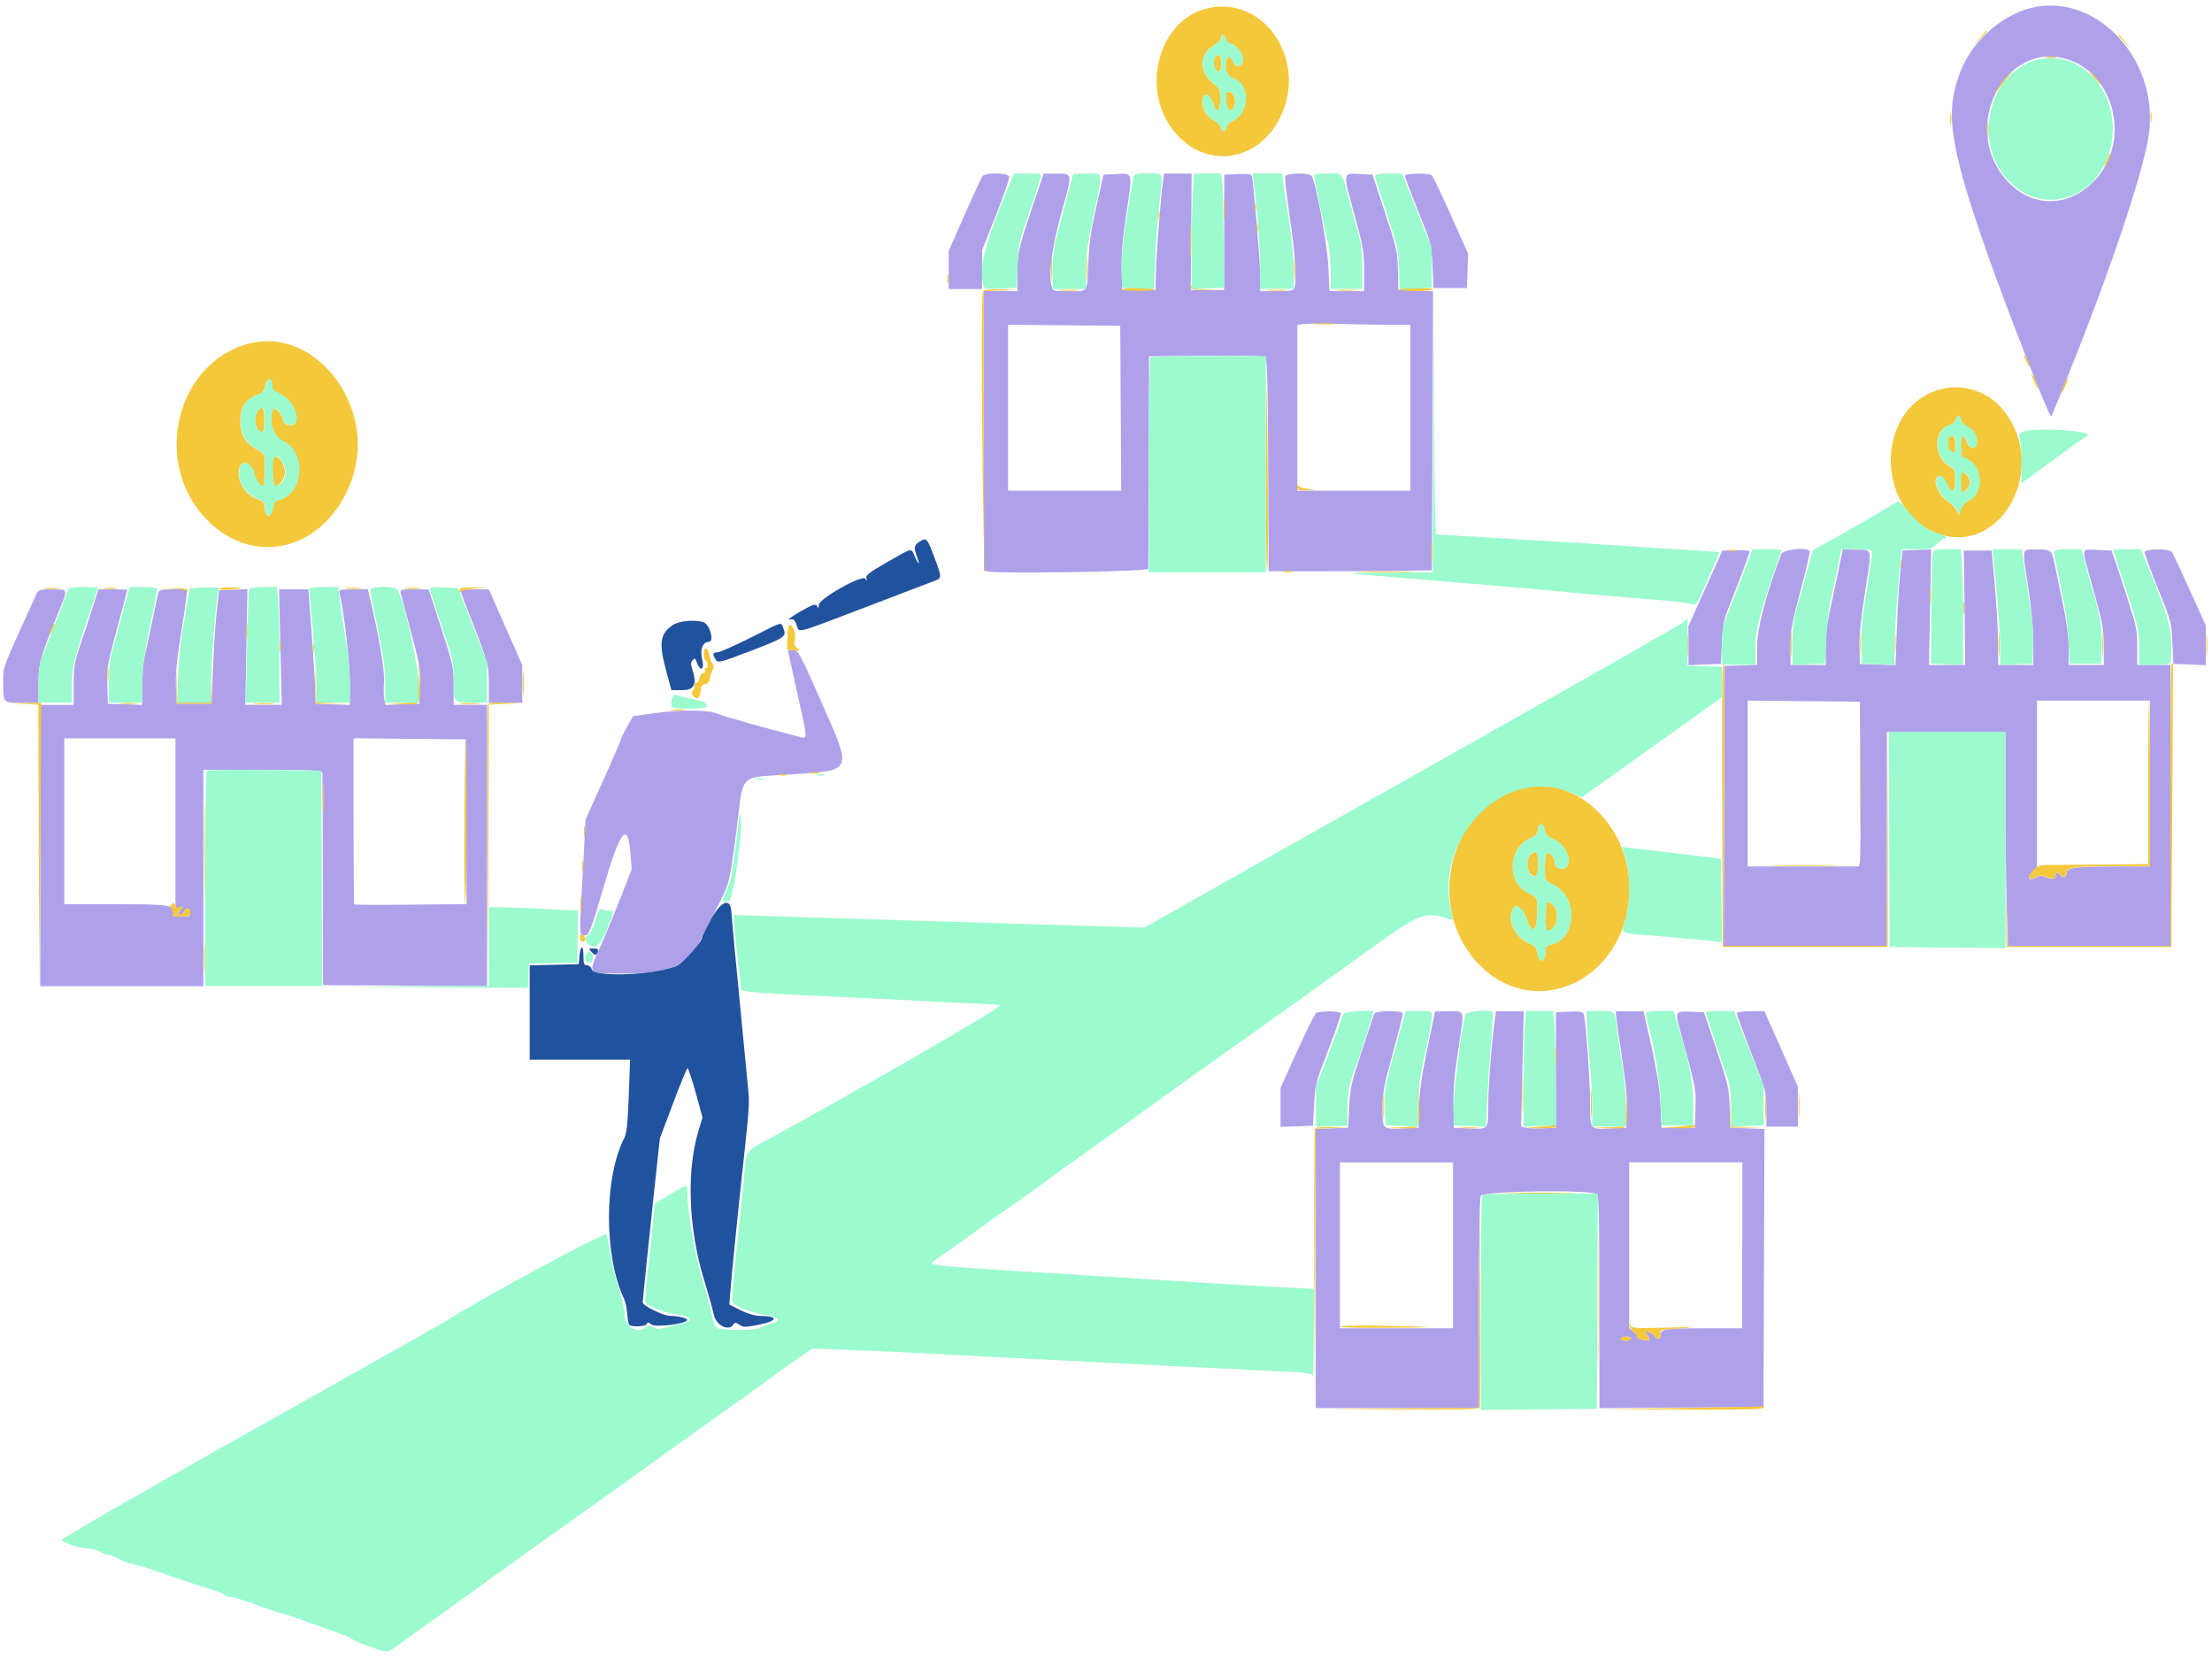  <svg width="640" height="480" xmlns="http://www.w3.org/2000/svg" xmlns:svg="http://www.w3.org/2000/svg">
      <g>
        <title>Someone looking for stores nearby</title>
        <g>
          <path
            d="m588.84,2.03c-8.56,1.62 -17.43,8.95 -21.11,17.47c-5.24,12.11 -3.99,21.66 6.88,52.78c5.79,16.56 18.38,48.75 18.86,48.2c0.38,-0.43 7.83,-19.05 11.71,-29.27c8.74,-23 15.18,-43.32 16.5,-52.03c3.2,-21.09 -14.14,-40.69 -32.84,-37.15m8.99,15.02c14.18,4.27 18.79,23.97 8.24,35.14c-8.46,8.97 -20.59,7.79 -27.51,-2.65c-10.28,-15.47 2.77,-37.47 19.27,-32.49m-313.55,33.91c-0.3,0.43 -2.63,5.45 -5.17,11.17l-4.63,10.43l0,5.53l0,5.53l4.83,0l4.83,0l0,-5.61l0,-5.61l4.06,-10.24c2.23,-5.65 3.93,-10.65 3.77,-11.11c-0.38,-1.11 -6.92,-1.17 -7.69,-0.08m15.77,4.86c-5.26,15.51 -5.7,17.31 -5.7,23.02l0,5.38l-4.84,0l-4.83,0l0,40.39l0,40.39l1.22,0.32c2.68,0.75 46.26,0.02 46.34,-0.75c0.04,-0.43 0.09,-14.43 0.13,-31.14l0.07,-30.35l16.45,-0.16c10.37,-0.12 16.71,0.04 17.16,0.43c0.59,0.51 0.75,6.42 0.86,31.26l0.14,30.63l10.19,0.04c5.6,0.02 16.23,-0.02 23.61,-0.1l13.43,-0.16l0.18,-40.37l0.16,-40.39l-5.02,-0.16l-5.01,-0.18l-0.14,-5.77c-0.14,-5.47 -0.36,-6.42 -3.75,-16.72l-3.61,-10.91l-3.7,-0.18c-4.97,-0.24 -4.9,-0.65 -1.61,11.42c2.66,9.78 2.9,11.09 2.9,16.56l0,5.91l-5.04,0l-5.02,0l-0.25,-6.54c-0.23,-6.42 -3.58,-24.86 -4.86,-26.72c-0.73,-1.09 -7.29,-1.03 -7.67,0.08c-0.16,0.47 0.45,5.81 1.36,11.9c1.54,10.43 2.04,18.16 1.32,20.33c-0.27,0.77 -1.25,0.95 -5.11,0.95l-4.76,0l0,-4.03c0,-3.93 -1.98,-27.69 -2.45,-29.25c-0.16,-0.57 -1.29,-0.75 -4.11,-0.61l-3.88,0.18l-0.02,16.7l-0.02,16.7l-4.83,0l-4.83,0l0.14,-16.86l0.13,-16.84l-3.99,0l-4,0l-0.27,1.96c-0.66,4.7 -1.97,21.26 -2.07,26.28l-0.13,5.47l-4.83,0l-4.83,0l-0.14,-6.07c-0.09,-4.49 0.27,-8.77 1.43,-16.4c1.77,-11.86 1.91,-11.36 -2.95,-11.11l-3.7,0.18l-2.06,9.11c-1.5,6.66 -2.13,10.81 -2.31,15.49c-0.39,9.86 0.07,9.11 -5.56,9.11c-4.72,0 -4.83,-0.02 -5.15,-1.56c-0.86,-3.85 0.2,-11.46 2.97,-21.4c3.18,-11.44 3.24,-11.05 -1.56,-11.05l-3.66,0l-1.91,5.61m106.4,-5c0,0.34 1.73,4.94 3.84,10.18c3.83,9.47 3.86,9.6 4.17,15.93l0.3,6.38l4.83,0l4.83,0l0.16,-4.98l0.16,-5l-4.97,-11.11c-2.74,-6.09 -5.22,-11.3 -5.52,-11.54c-0.86,-0.71 -7.79,-0.57 -7.79,0.14m-4.42,43.12l6.02,0l0,24.01l0,23.99l-16.36,0l-16.36,0l0,-23.97l0,-23.95l1.47,-0.28c0.82,-0.16 5.47,-0.18 10.33,-0.06c4.86,0.14 11.57,0.24 14.89,0.26m-77.78,24.15l0.14,23.85l-16.37,0l-16.37,0l0,-24.01l0,-24.01l16.23,0.16l16.23,0.16l0.14,23.85m169.17,52.09l-4.92,10.93l0.02,5.65l0,5.65l4.7,-0.18l4.68,-0.18l0.3,-6.07c0.25,-5.36 0.52,-6.68 2.34,-11.24c2.81,-7 5.67,-14.74 5.67,-15.26c0,-0.22 -1.77,-0.36 -3.93,-0.32l-3.93,0.1l-4.93,10.93m21.93,-9.88c-4.52,12.09 -6.97,21.44 -6.97,26.62l0,5.38l-4.7,0.18l-4.7,0.16l-0.13,40.55l-0.14,40.55l23.61,0l23.6,0l0,-30.97l0,-30.97l17.16,0l17.18,0l0,19.58c0,10.79 0.16,24.72 0.34,30.99l0.36,11.38l23.53,0l23.51,0l0,-40.69l0,-40.71l-4.83,0l-4.83,0l0,-5.3c-0.02,-4.72 -0.27,-6.07 -2.2,-12c-1.2,-3.66 -2.38,-7.37 -2.63,-8.2c-0.25,-0.83 -0.93,-2.87 -1.52,-4.55l-1.05,-3.04l-4.08,-0.18c-4.74,-0.2 -4.56,-0.67 -2.52,6.7c4.29,15.45 4.34,15.73 4.34,21.22l0,5.36l-5.09,0l-5.09,0l0,-4.9c0,-3.32 -0.52,-7.31 -1.56,-12.31c-0.86,-4.07 -1.86,-8.89 -2.22,-10.73c-1.07,-5.41 -1.13,-5.47 -5.27,-5.47c-4.67,0 -4.43,-0.91 -2.7,10.49c1,6.5 1.52,12.09 1.54,16.4l0.02,6.52l-5.09,0l-5.09,0l-0.04,-6.52c-0.04,-3.6 -0.45,-11.03 -0.95,-16.56l-0.89,-10.02l-4.02,0l-4.04,0l0.21,16.56l0.2,16.54l-5.24,0l-5.26,0l0.32,-16.72l0.32,-16.72l-4.13,0.16l-4.13,0.18l-0.63,5.77c-0.36,3.18 -0.82,10.63 -1.04,16.58l-0.38,10.79l-5.15,-0.16l-5.15,-0.18l-0.16,-4.62c-0.11,-3.16 0.38,-8.04 1.48,-15.18c2.22,-14.33 2.43,-13.12 -2.32,-13.24l-3.97,-0.1l-1.73,8.38c-0.97,4.6 -2.07,9.86 -2.48,11.68c-0.41,1.82 -0.73,5.59 -0.73,8.36l0,5.02l-5.09,0l-5.09,0l0,-5.32c0,-4.7 0.34,-6.6 2.91,-16.22c1.59,-6.01 2.79,-11.13 2.65,-11.38c-0.7,-1.28 -7.72,-0.53 -8.24,0.87m105.13,-0.51c0,0.49 1.75,5.2 3.88,10.49c3.83,9.45 3.88,9.72 4.17,15.69l0.27,6.07l4.7,0.18l4.68,0.18l0,-5.75l0,-5.75l-4.63,-10.22c-2.54,-5.63 -4.86,-10.57 -5.15,-10.99c-0.8,-1.11 -7.92,-1.03 -7.92,0.1m-610.11,12.37c-9.94,21.82 -9.46,20.55 -9.46,25.02c0,6.24 -0.13,6.11 5.42,6.11l4.77,0l0,-5.47c0,-5.89 0.5,-7.73 5.86,-20.87c2.77,-6.84 2.88,-6.48 -1.84,-6.48c-3.83,0 -4.04,0.08 -4.76,1.68m16.32,3.95c-1,3.08 -2.61,8 -3.61,10.91c-1.57,4.68 -1.79,5.99 -1.79,11.09l0,5.79l-4.83,0l-4.83,0l0,40.69l0,40.71l23.6,0l23.6,0l0,-31.3l0,-31.28l17.16,0c15.96,0 17.18,0.08 17.29,1.05c0.05,0.59 0.11,14.6 0.13,31.14l0.04,30.08l23.74,0.14l23.72,0.16l0,-40.71l0,-40.69l-4.83,0l-4.83,0l0,-5.53c0,-5.32 -0.13,-5.97 -3.61,-16.7l-3.63,-11.17l-4.18,-0.02c-3.75,0 -4.17,0.12 -3.93,1.07c0.16,0.57 1.52,5.65 3.02,11.28c2.5,9.41 2.72,10.65 2.57,15.49l-0.16,5.28l-4.92,0.16l-4.92,0.18l-0.32,-1.7c-0.18,-0.93 -0.21,-3.2 -0.07,-5.02c0.25,-3.08 -1.43,-12.98 -4.06,-24.15l-0.61,-2.59l-4.25,0c-3.81,0 -4.24,0.12 -3.97,1.07c1.18,4.37 3,19.96 3,25.71l0,6.68l-4.97,-0.18l-4.95,-0.16l-0.11,-4.27c-0.07,-2.33 -0.54,-9.78 -1.04,-16.54l-0.93,-12.31l-4.24,0l-4.24,0l0.38,16.7l0.39,16.72l-5.26,0l-5.26,0l0.3,-16.74l0.3,-16.72l-4.11,0.16l-4.11,0.18l-0.66,6.07c-0.38,3.34 -0.86,10.73 -1.07,16.4l-0.41,10.34l-5.09,0l-5.09,0l-0.16,-5.08c-0.11,-3.46 0.27,-7.67 1.2,-13.36c0.73,-4.55 1.5,-9.74 1.7,-11.48l0.36,-3.2l-4.06,0c-3.4,0 -4.09,0.18 -4.31,1.07c-0.14,0.57 -0.91,4.19 -1.7,8.04c-0.8,3.85 -1.79,8.4 -2.2,10.12c-0.41,1.72 -0.75,5.63 -0.75,8.68l0,5.55l-4.97,-0.18l-4.95,-0.16l-0.16,-5.3c-0.16,-5.53 -0.29,-4.88 4.15,-21.44c0.89,-3.34 1.63,-6.13 1.64,-6.21c0,-0.1 -1.88,-0.16 -4.17,-0.16l-4.18,0l-1.81,5.63m106.71,-5.04c0,0.32 0.63,2.17 1.39,4.11c6.47,16.36 6.65,17.01 6.65,22.71l0,5.41l4.83,0l4.84,0l0,-5.49l0,-5.47l-4.84,-10.93l-4.83,-10.93l-4.02,0c-2.23,0 -4.02,0.26 -4.02,0.59m97.14,28.73c3.06,13.66 3.09,13.95 1.43,13.52c-11.19,-2.85 -22.1,-5.93 -24.01,-6.74c-2.95,-1.28 -11.05,-1.36 -19.22,-0.18l-5.56,0.79l-1.82,3.22c-1,1.78 -1.82,3.46 -1.82,3.75c0,0.28 -2.27,5.57 -5.06,11.72l-5.06,11.22l-0.57,11.2c-0.32,6.15 -0.72,13.56 -0.88,16.46c-0.32,5.47 -0.04,6.38 1.81,5.71c0.7,-0.24 1.86,-3.5 4.33,-12.03c5.26,-18.28 7.53,-21.4 8.31,-11.44l0.36,4.51l-3.34,8.54c-1.86,4.7 -4.5,11.07 -5.9,14.17c-3.47,7.67 -3.68,7.43 6.58,7.43c14.12,0 18.93,-2.17 22.95,-10.45c0.61,-1.23 2.59,-5.14 4.42,-8.68c3.59,-6.96 3.63,-7.09 5.58,-22.17c2.25,-17.35 0.16,-15.24 16.37,-16.36c17.48,-1.21 17.23,-0.53 8.04,-21.32c-6.19,-13.97 -6.51,-14.58 -7.99,-14.58l-1.54,0l2.59,11.7m307.74,25.67c0.09,12.35 0.02,23.08 -0.14,23.85l-0.29,1.36l-16.09,0l-16.09,0l0,-24.01l0,-23.99l16.23,0.16l16.23,0.16l0.14,22.47m83.81,1.21l0,23.99l-9.58,0c-11.87,0 -14.55,0.34 -14.55,1.9c0,1.19 -1.32,1.56 -1.88,0.53c-0.5,-0.91 -1.34,-0.73 -1.34,0.3c0,1.05 -0.97,1.15 -2.95,0.3c-0.97,-0.4 -1.75,-0.4 -2.48,0.04c-2.11,1.28 -3.04,0.4 -1.41,-1.34l1.48,-1.58l0,-24.07l0,-24.07l16.36,0l16.36,0l0,23.99m-571.3,11.58l0,24.64l1.22,-0.43c1.2,-0.43 1.2,-0.4 0.18,0.87c-0.91,1.17 -0.93,1.3 -0.13,1.3c0.5,0 1.05,-0.4 1.22,-0.91c0.46,-1.34 1.81,-1.11 1.81,0.3c0,1.05 -0.36,1.21 -2.72,1.21c-1.59,0 -2.57,-0.24 -2.4,-0.57c1.5,-2.73 -0.3,-3.08 -16.2,-3.08l-15.16,0l0,-23.99l0,-23.99l16.09,0l16.09,0l0,24.64m84.09,-0.51l0.14,23.83l-16.14,0.16c-8.88,0.1 -16.25,0.06 -16.37,-0.08c-0.13,-0.14 -0.21,-11.01 -0.21,-24.17l0,-23.89l16.23,0.16l16.21,0.16l0.14,23.83m245.91,55.37c-0.39,0.28 -2.86,5.26 -5.49,11.05l-4.79,10.57l0,5.65l0,5.65l4.68,-0.16l4.7,-0.18l0.32,-6.07c0.32,-5.85 0.48,-6.44 4.17,-15.99c2.11,-5.47 3.7,-10.18 3.52,-10.49c-0.38,-0.69 -6.15,-0.71 -7.11,-0.02m16.8,0.22c-0.13,0.43 -1.73,5.26 -3.58,10.79c-3.04,9.15 -3.36,10.55 -3.63,16.09l-0.3,6.07l-4.7,0.18l-4.68,0.16l0,40.39l0,40.37l23.6,0l23.6,0l0,-30.1c0,-19.6 0.2,-30.53 0.55,-31.3c0.7,-1.44 32.43,-1.86 33.68,-0.45c0.48,0.55 0.64,8.34 0.64,31.3l0,30.57l23.74,-0.16l23.74,-0.16l0.13,-40.23l0.14,-40.23l-4.97,-0.16l-4.95,-0.18l-0.16,-5.83c-0.14,-5.55 -0.34,-6.42 -3.77,-16.72l-3.63,-10.85l-3.68,-0.18c-4.68,-0.24 -4.74,-0.16 -3.16,5.65c4.58,16.84 4.52,16.54 4.36,22.37l-0.16,5.57l-4.83,0l-4.83,0l-0.3,-6.38c-0.27,-5.77 -1.16,-10.99 -4.04,-23.54l-0.88,-3.79l-4.02,0l-4.04,0l0.29,2.57c0.16,1.42 0.93,6.76 1.7,11.86c0.97,6.26 1.38,10.93 1.27,14.29l-0.16,4.98l-4.02,0.18c-6.7,0.3 -6.44,0.59 -6.44,-7.09c0,-6.11 -1.3,-24.29 -1.88,-26.07c-0.18,-0.57 -1.34,-0.75 -4.15,-0.61l-3.9,0.18l0,16.7l0,16.7l-3.75,0.18c-2.06,0.1 -4.33,0.02 -5.02,-0.18l-1.3,-0.36l0.39,-16.68l0.39,-16.66l-4.02,0l-4.02,0l-0.32,2.27c-0.89,6.44 -1.93,19.8 -1.93,25.1c0,7 0.18,6.82 -6.17,6.52l-3.75,-0.18l-0.13,-6.38c-0.09,-4.76 0.27,-8.91 1.41,-16.4c1.79,-11.84 2.02,-10.93 -2.82,-10.93l-3.9,0l-2.23,10.77c-1.7,8.18 -2.27,12.25 -2.38,16.86l-0.14,6.07l-4.02,0.18c-6.54,0.3 -6.44,0.38 -6.44,-5.71c0,-4.58 0.34,-6.46 2.95,-15.97c1.63,-5.95 2.95,-11.11 2.95,-11.52c0,-1.01 -7.99,-0.95 -8.31,0.06m104.88,-0.14c0,0.34 1.93,5.59 4.29,11.64c4.24,10.91 4.29,11.09 4.29,16.09l0,5.06l4.56,0l4.56,0l0,-5.77l0,-5.79l-4.83,-10.91l-4.84,-10.93l-4.02,0c-2.36,0 -4,0.24 -4,0.61m-82.09,67.13l0,23.99l-16.36,0l-16.36,0l0,-23.99l0,-24.01l16.36,0l16.36,0l0,24.01m83.7,0l0,23.99l-10.6,0c-11.71,0.02 -13.01,0.2 -13.01,1.88c0,0.63 -0.36,1.15 -0.8,1.15c-0.45,0 -0.8,-0.24 -0.8,-0.51c0,-0.28 -0.61,-0.83 -1.34,-1.21c-1.41,-0.73 -1.77,-0.22 -0.7,0.97c0.93,1.07 0.2,1.52 -1.72,1.05c-0.93,-0.24 -1.56,-0.57 -1.39,-0.75c0.16,-0.18 -0.3,-0.85 -1.04,-1.5l-1.32,-1.19l0,-23.95l0,-23.95l16.36,0l16.37,0l0,24.01m-32.2,27.03c0,0.32 -0.73,0.61 -1.64,0.61c-0.95,0 -1.5,-0.26 -1.3,-0.61c0.18,-0.34 0.93,-0.61 1.64,-0.61c0.72,0 1.3,0.26 1.3,0.61"
            fill="#aea1ea"
            fill-rule="evenodd"
            id="svg_7"
          />
          <path
            d="m266.16,156.64c-1.64,1.05 -1.82,1.7 -1.02,3.89c1.09,2.94 0.88,3.34 -0.36,0.69c-1.3,-2.79 -0.41,-2.94 -8.01,1.38c-5.18,2.96 -6.35,3.85 -6.1,4.7c0.25,0.89 0.2,0.93 -0.27,0.16c-0.84,-1.34 -13.48,5.75 -13.5,7.57c0,1.01 -0.09,1.07 -0.5,0.32c-0.43,-0.75 -1.2,-0.51 -4.97,1.66c-2.43,1.42 -3.81,2.43 -3.04,2.25c1.16,-0.28 1.5,-0.04 2.07,1.52c0.88,2.41 -0.88,2.85 19.5,-4.92c9.78,-3.75 18.82,-7.21 20.08,-7.67c2.63,-1.01 2.63,-0.73 -0.05,-7.87c-1.7,-4.53 -2.02,-4.84 -3.84,-3.66m-71.42,24.13c-3.83,2.63 -4.18,5.14 -1.95,13.44l1.47,5.45l3.06,0c3.54,0 4.4,-1.62 3.07,-5.77c-0.57,-1.76 -0.57,-2.27 0.02,-2.89c0.5,-0.53 0.77,-0.57 0.93,-0.08c1.16,3.54 2.65,3.24 1.79,-0.36c-0.63,-2.71 0.23,-4.88 1.97,-4.88c1.7,0 0.23,-5.14 -1.63,-5.71c-2.52,-0.77 -7.04,-0.34 -8.72,0.81m22.35,3.75c-4.58,2.29 -8.87,4.19 -9.53,4.19c-1.38,0 -1.5,0.53 -0.5,2.09c0.66,1.03 1.2,0.91 9.8,-2.37c10.28,-3.93 10.76,-4.25 9.81,-6.6c-0.79,-1.98 0.27,-2.27 -9.58,2.69m-11.49,81.66c-1.36,2.53 -2.47,4.82 -2.47,5.1c0,1.07 -5.04,6.82 -6.9,7.9c-4.86,2.79 -24.31,3.77 -25.01,1.26c-0.2,-0.67 -0.8,-1.19 -1.38,-1.19c-0.88,0 -1.04,-0.45 -1.04,-2.85c0,-3.28 -0.89,-2.96 -1.18,0.4l-0.16,2.13l-7.11,0.18l-7.1,0.16l0,13.64l0,13.66l14.53,0l14.53,0l-0.39,10.43c-0.3,8.26 -0.59,10.83 -1.34,12.31c-5.85,11.56 -5.85,34.09 -0.02,46.46c0.36,0.75 0.77,2.61 0.89,4.13c0.13,1.52 0.38,3.02 0.52,3.3c0.45,0.81 4.93,0.63 5.18,-0.2c0.16,-0.53 0.52,-0.47 1.36,0.2c1.2,0.93 10.31,-0.24 10.31,-1.34c0,-0.51 -2.77,-1.17 -4.95,-1.17c-1.95,0 -7.92,-2.94 -7.9,-3.89c0,-0.89 1.72,-17.53 3.5,-34.09l1.45,-13.36l3.83,-10.18c2.09,-5.59 3.99,-10.16 4.18,-10.16c0.21,0 1.27,3.2 2.36,7.13l1.97,7.15l-1.11,3.64c-3.59,11.72 -2.99,28.5 1.56,43.34c1.2,3.89 2.47,8.44 2.82,10.12c0.66,3.12 4.5,4.94 5.72,2.71c0.29,-0.55 0.72,-0.49 1.66,0.16c1.13,0.77 1.82,0.77 5.7,-0.02c5.7,-1.17 5.67,-2.53 -0.07,-2.55c-1.14,0 -3.52,-0.75 -5.29,-1.64l-3.22,-1.64l0.3,-3.99c0.41,-5.16 2.22,-23.24 3.58,-35.57c1.89,-17.41 1.97,-18.44 1.54,-22.92c-0.23,-2.43 -0.93,-9.62 -1.54,-15.95c-1.81,-18.42 -3.16,-32.96 -3.31,-35.25c-0.25,-4.23 -3.07,-3.08 -6.02,2.45m-34.34,9.31c0.7,0.77 1.16,0.91 1.43,0.47c0.7,-1.19 0.45,-1.6 -1.02,-1.6c-1.41,0 -1.43,0.02 -0.41,1.13"
            fill="#21529d"
            fill-rule="evenodd"
            id="svg_5"
          />
          <path
            d="m350.38,2.19c-14.86,2.57 -20.95,23.4 -10.53,36.03c8.8,10.65 23.67,8.85 30.26,-3.68c8.44,-15.97 -3.29,-35.18 -19.74,-32.35m222.33,8.99l-1.86,2.27l2.02,-2.09c1.88,-1.94 2.25,-2.47 1.84,-2.47c-0.09,0 -0.98,1.03 -2,2.29m-218.04,0.14c0.2,0.67 0.68,1.21 1.07,1.21c1.54,0 4.09,3.14 3.93,4.8c-0.21,2.09 -2.09,2.47 -2.86,0.59c-0.8,-2.04 -1.68,-2 -2.06,0.12c-0.43,2.43 0.29,3.93 2.29,4.72c4.83,1.9 4.5,9.92 -0.5,12.27c-0.82,0.38 -1.63,1.21 -1.77,1.86c-0.36,1.52 -1.23,1.5 -1.59,-0.04c-0.16,-0.65 -0.97,-1.54 -1.81,-1.96c-2.18,-1.11 -3.38,-2.92 -3.4,-5.12c-0.04,-3.46 1.95,-3.08 3.18,0.61c0.88,2.61 1.89,1.66 1.89,-1.76c0,-2.71 -0.16,-3.08 -1.88,-4.39c-4.31,-3.3 -4.25,-8.6 0.11,-11.13c1.13,-0.65 2.04,-1.58 2.04,-2.06c0,-1.34 0.95,-1.11 1.34,0.3m258.3,-1.01c0,0.1 0.79,0.99 1.75,1.96l1.73,1.78l-1.57,-1.96c-1.47,-1.84 -1.91,-2.27 -1.91,-1.78m-261.16,6.01c-0.84,0.95 -0.79,3.2 0.11,4.03c0.97,0.93 1.41,0.26 1.41,-2.11c0,-2.23 -0.59,-2.98 -1.52,-1.92m240.39,0.3c0.8,0.14 2.02,0.12 2.68,-0.02c0.66,-0.14 -0.02,-0.24 -1.48,-0.24c-1.48,0 -2.02,0.12 -1.2,0.26m-12.01,6.09c-1.79,2.17 -3.99,5.36 -2.81,4.09c1.27,-1.38 5.13,-6.38 4.92,-6.38c-0.13,0 -1.07,1.03 -2.11,2.29m25.81,-0.16c1,1.17 1.95,2.13 2.09,2.13c0.14,0 -0.55,-0.95 -1.56,-2.13c-1,-1.15 -1.95,-2.13 -2.09,-2.13c-0.14,0 0.55,0.97 1.56,2.13m-251.22,4.41c-0.48,0.99 0.32,5 1.02,5c1.22,0 2.02,-2.37 1.36,-4.01c-0.55,-1.4 -1.89,-1.94 -2.38,-0.99m267.45,6.84c0,1.5 0.11,2.11 0.23,1.36c0.14,-0.75 0.14,-1.98 0,-2.73c-0.13,-0.75 -0.23,-0.14 -0.23,1.38m-57.94,0.59c0,1.52 0.11,2.13 0.23,1.38c0.14,-0.75 0.14,-1.98 0,-2.73c-0.13,-0.75 -0.23,-0.14 -0.23,1.36m10.76,3.04c0,2.19 0.11,3.08 0.21,1.98c0.13,-1.09 0.13,-2.85 0,-3.95c-0.11,-1.09 -0.21,-0.2 -0.21,1.96m34.54,8.83c-0.5,1.17 -0.79,2.13 -0.64,2.13c0.36,0 1.98,-3.72 1.75,-4.01c-0.13,-0.12 -0.63,0.71 -1.11,1.88m-255.53,14.27c0,3.18 0.09,4.47 0.2,2.87c0.13,-1.58 0.13,-4.17 0,-5.77c-0.11,-1.58 -0.2,-0.28 -0.2,2.89m9.06,-0.61c0,1.17 0.11,1.64 0.23,1.05c0.14,-0.59 0.14,-1.54 0,-2.13c-0.13,-0.59 -0.23,-0.1 -0.23,1.07m-27.91,2.43c0,1.17 0.11,1.64 0.25,1.05c0.13,-0.59 0.13,-1.54 0,-2.13c-0.14,-0.59 -0.25,-0.1 -0.25,1.07m9.21,7.29c0,4.17 0.09,5.89 0.2,3.79c0.09,-2.09 0.09,-5.49 0,-7.59c-0.11,-2.09 -0.2,-0.36 -0.2,3.81m19.22,-3.64c0,1.17 0.13,1.64 0.25,1.05c0.14,-0.57 0.14,-1.54 0,-2.13c-0.13,-0.57 -0.25,-0.1 -0.25,1.07m-49.27,11.54c0,3.18 0.09,4.47 0.2,2.89c0.11,-1.6 0.11,-4.19 0,-5.79c-0.11,-1.58 -0.2,-0.28 -0.2,2.89m-10.21,0.3c0,3 0.09,4.31 0.21,2.89c0.11,-1.4 0.11,-3.87 0,-5.47c-0.11,-1.58 -0.2,-0.45 -0.21,2.57m70.27,0c0,3 0.09,4.31 0.21,2.89c0.11,-1.4 0.11,-3.87 0,-5.47c-0.11,-1.58 -0.21,-0.45 -0.21,2.57m-100.36,3.04c0,1.34 0.11,1.82 0.23,1.05c0.14,-0.75 0.13,-1.84 0,-2.43c-0.14,-0.57 -0.23,0.04 -0.23,1.38m70.34,1.52c0.05,1.5 0.13,1.52 4.76,1.56l4.7,0.04l-4.54,-0.22c-4.17,-0.18 -4.54,-0.3 -4.74,-1.56c-0.2,-1.11 -0.21,-1.09 -0.18,0.18m-19.7,1.38c0.13,0.24 2.27,0.45 4.74,0.45c2.47,0 4.61,-0.2 4.74,-0.45c0.14,-0.26 -1.98,-0.47 -4.74,-0.47c-2.75,0 -4.88,0.2 -4.74,0.47m79.93,0c0.13,0.24 2.4,0.45 5.01,0.45c2.63,0 4.88,-0.2 5.02,-0.45c0.13,-0.26 -2.13,-0.47 -5.02,-0.47c-2.9,0 -5.15,0.2 -5.01,0.47m-120.27,0.61c-0.66,1.94 0.04,80.83 0.72,81c0.38,0.08 0.43,0.02 0.13,-0.16c-0.36,-0.2 -0.55,-13.69 -0.55,-40.63l0,-40.33l4.97,-0.2l4.97,-0.18l-4.99,-0.14c-3.58,-0.08 -5.04,0.1 -5.24,0.65m22.42,-0.32c1.41,0.12 3.7,0.12 5.09,0c1.41,-0.12 0.27,-0.22 -2.54,-0.22c-2.81,0 -3.95,0.1 -2.56,0.22m60.08,0c1.39,0.12 3.7,0.12 5.09,0c1.41,-0.12 0.25,-0.22 -2.54,-0.22c-2.81,0 -3.95,0.1 -2.56,0.22m20.13,0c1.57,0.12 3.99,0.12 5.38,0c1.38,-0.12 0.11,-0.22 -2.84,-0.22c-2.95,0 -4.09,0.1 -2.54,0.22m-6.44,9.72c1.56,0.12 3.97,0.12 5.36,0c1.39,-0.12 0.13,-0.22 -2.82,-0.22c-2.95,0 -4.09,0.1 -2.54,0.22m-309.57,5.93c-19.83,6.17 -26.49,33.3 -12.17,49.52c13.76,15.61 35.52,10.37 42.96,-10.34c7.72,-21.48 -11.03,-45.33 -30.78,-39.17m514.65,3.04c0,0.34 0.34,1.3 0.77,2.13c0.41,0.85 0.77,1.26 0.77,0.91c0,-0.32 -0.36,-1.28 -0.77,-2.13c-0.43,-0.83 -0.77,-1.23 -0.77,-0.91m-219.33,31.4c-0.05,16.94 0.07,30.93 0.29,31.1c0.38,0.24 0.36,-22.9 -0.02,-50.93c-0.07,-6.03 -0.2,2.92 -0.27,19.84m221.47,-25.93c0,0.34 0.46,1.58 1.04,2.73c0.55,1.17 1.02,1.86 1.02,1.52c0,-0.32 -0.46,-1.56 -1.02,-2.73c-0.57,-1.15 -1.04,-1.84 -1.04,-1.52m9.44,3.08c-1.25,3 -1.07,3.5 0.23,0.67c0.61,-1.28 1,-2.45 0.88,-2.57c-0.11,-0.14 -0.61,0.73 -1.11,1.9m-518.54,-0.02c0,1.26 0.45,1.78 2.34,2.69c4.84,2.35 6.78,10.18 2.18,8.89c-0.72,-0.2 -1.3,-0.75 -1.3,-1.19c0,-1.52 -2.25,-4.21 -2.75,-3.3c-1.64,2.92 -0.23,7.87 2.59,9.17c6.97,3.16 6.24,15.1 -1.04,17.17c-1.14,0.3 -1.54,0.87 -1.81,2.49c-0.46,2.75 -2.02,2.59 -2.27,-0.24c-0.13,-1.56 -0.46,-2.04 -1.61,-2.35c-3.52,-0.97 -6.2,-4.76 -5.9,-8.32c0.3,-3.46 3.75,-2.85 4.45,0.79c0.36,1.78 2.2,4.13 2.75,3.48c0.27,-0.3 0.41,-5.02 0.25,-8.42c-0.02,-0.55 -1.11,-1.56 -2.47,-2.29c-3.02,-1.6 -4.54,-4.27 -4.54,-7.94c0,-4.47 1.5,-6.5 5.97,-8.12c0.5,-0.16 1.05,-1.15 1.25,-2.19c0.45,-2.27 1.89,-2.51 1.89,-0.32m480.09,2.29c-16.55,7.27 -15.14,34.96 2.07,40.87c18.48,6.36 32.05,-19.17 18.95,-35.67c-5.02,-6.32 -13.64,-8.46 -21.02,-5.2m-484.06,5.2c-1.61,2.02 -0.86,6.17 1.13,6.17c0.48,0 0.7,-1.01 0.7,-3.32c0,-3.68 -0.52,-4.47 -1.82,-2.85m492.64,2.81c0,0.45 0.91,1.32 2,1.94c1.45,0.79 2.15,1.66 2.52,3.14c0.8,3.28 -1.86,4.11 -2.93,0.91c-0.8,-2.37 -1.59,-1.6 -1.59,1.58c0,2.57 0.18,3.04 1.22,3.4c5.13,1.76 5.72,10.18 0.86,12.45c-0.89,0.43 -1.86,1.48 -2.15,2.35l-0.54,1.58l-0.66,-1.38c-0.36,-0.75 -1.48,-1.86 -2.5,-2.49c-2.02,-1.19 -3.95,-4.8 -3.41,-6.38c0.57,-1.7 2.11,-1.11 3.06,1.13c1.36,3.22 2.52,2.79 2.52,-0.89c0,-2.73 -0.14,-3.12 -1.56,-3.95c-4.93,-2.89 -4.83,-10.69 0.16,-12.11c0.7,-0.2 1.41,-0.93 1.57,-1.64c0.3,-1.36 1.43,-1.07 1.43,0.34m-3.4,4.98c-0.7,0.79 -0.34,3.7 0.5,4.07c1.29,0.57 1.29,0.55 1.29,-2.04c0,-2.31 -0.77,-3.18 -1.79,-2.02m-485.06,6.48c-0.3,0.93 0.09,7.02 0.5,7.49c0.57,0.65 2.41,-1.09 2.93,-2.75c0.91,-3 -2.45,-7.61 -3.43,-4.74m488.46,6.48c0,3.26 0.39,3.68 1.81,1.92c1.14,-1.44 1.13,-2.71 -0.09,-3.97c-1.5,-1.52 -1.72,-1.26 -1.72,2.04m-192.03,1.36c0,0.89 0.45,1.05 2.81,0.97l2.82,-0.12l-2.41,-0.24c-1.32,-0.12 -2.57,-0.55 -2.81,-0.95c-0.27,-0.47 -0.39,-0.36 -0.41,0.34m38.81,18.69c0,2.83 0.09,4.01 0.2,2.59c0.13,-1.44 0.13,-3.75 0,-5.16c-0.11,-1.44 -0.2,-0.26 -0.2,2.57m86.31,-0.18c0.52,0.14 1.36,0.14 1.88,0c0.52,-0.16 0.09,-0.28 -0.93,-0.28c-1.04,0 -1.47,0.12 -0.95,0.28m49.34,3.83c0,1.17 0.11,1.66 0.25,1.07c0.13,-0.59 0.13,-1.56 0,-2.13c-0.14,-0.59 -0.25,-0.12 -0.25,1.05m-178.35,2.25c0.66,0.14 1.75,0.14 2.41,0c0.66,-0.14 0.13,-0.26 -1.2,-0.26c-1.34,0 -1.88,0.12 -1.22,0.26m22.81,0.04c3.75,0.1 9.9,0.1 13.68,0c3.75,-0.12 0.68,-0.2 -6.85,-0.2c-7.53,0 -10.6,0.08 -6.83,0.2m164.18,6.82c0,2.17 0.09,3.06 0.21,1.98c0.13,-1.09 0.13,-2.87 0,-3.95c-0.13,-1.09 -0.21,-0.2 -0.21,1.96m-545.32,-1.98c0.95,0.12 2.63,0.14 3.74,0c1.13,-0.12 0.34,-0.24 -1.72,-0.24c-2.07,0 -2.99,0.1 -2.02,0.24m17.16,0c0.97,0.14 2.54,0.14 3.49,0c0.97,-0.14 0.18,-0.24 -1.73,-0.24c-1.91,0 -2.7,0.1 -1.75,0.24m19.83,0c2.36,0.14 3.93,0.51 4.08,0.95c0.11,0.4 0.2,0.32 0.16,-0.18c-0.05,-0.71 -0.91,-0.91 -4.08,-0.95l-4.02,-0.04l3.86,0.22m13.39,0.02c-0.14,0.24 1,0.36 2.52,0.26c4.58,-0.28 5.13,-0.55 1.32,-0.65c-1.98,-0.04 -3.7,0.12 -3.84,0.38m36.79,-0.02c1.11,0.14 2.93,0.14 4.02,0c1.11,-0.12 0.21,-0.24 -2,-0.24c-2.22,0 -3.11,0.12 -2.02,0.24m17.18,0c1.11,0.14 2.91,0.14 4.02,0c1.11,-0.12 0.2,-0.24 -2.02,-0.24c-2.22,0 -3.11,0.12 -2,0.24m15.77,-0.04c-0.2,0.22 -0.36,0.71 -0.34,1.07c0,0.4 0.16,0.38 0.41,-0.08c0.23,-0.4 2.02,-0.81 4.15,-0.95l3.74,-0.2l-3.79,-0.12c-2.09,-0.06 -3.97,0.06 -4.17,0.28m434.85,5.67c0,1.84 0.11,2.59 0.23,1.68c0.13,-0.93 0.13,-2.43 0,-3.34c-0.13,-0.93 -0.23,-0.18 -0.23,1.66m-496.72,6.98c0,2.35 0.11,3.22 0.21,1.96c0.13,-1.26 0.13,-3.18 0,-4.25c-0.11,-1.07 -0.21,-0.04 -0.21,2.29m-56.42,-1.17c-0.89,2.23 -0.72,2.71 0.25,0.67c0.46,-0.95 0.73,-1.84 0.61,-1.96c-0.13,-0.14 -0.5,0.45 -0.86,1.3m212.95,2.63l-0.11,3.56l1.97,0.26c1.88,0.26 1.93,0.22 0.91,-0.71c-0.79,-0.71 -0.95,-1.32 -0.64,-2.27c0.48,-1.44 -0.48,-4.41 -1.43,-4.43c-0.34,0 -0.63,1.5 -0.7,3.58m290.35,2.19c0,3.34 0.09,4.64 0.2,2.87c0.11,-1.76 0.11,-4.49 0,-6.07c-0.11,-1.58 -0.2,-0.14 -0.2,3.2m19.84,-0.3c0,3.18 0.09,4.47 0.2,2.89c0.11,-1.6 0.11,-4.19 0,-5.77c-0.11,-1.6 -0.2,-0.28 -0.2,2.87m40.22,0.3c0.02,3.34 0.11,4.64 0.21,2.87c0.11,-1.76 0.11,-4.49 0,-6.07c-0.13,-1.58 -0.21,-0.14 -0.21,3.2m30.05,0c0,3.34 0.09,4.64 0.2,2.87c0.11,-1.76 0.11,-4.49 0,-6.07c-0.11,-1.58 -0.2,-0.14 -0.2,3.2m-120.17,0c0,3.02 0.09,4.31 0.2,2.92c0.11,-1.42 0.13,-3.87 0,-5.47c-0.11,-1.6 -0.2,-0.45 -0.2,2.55m60.07,-0.61c0,2.67 0.11,3.7 0.21,2.27c0.11,-1.44 0.11,-3.62 0,-4.86c-0.13,-1.23 -0.21,-0.08 -0.21,2.59m90.13,0.61c0,3.02 0.09,4.31 0.2,2.92c0.13,-1.42 0.13,-3.87 0.02,-5.47c-0.13,-1.6 -0.21,-0.45 -0.21,2.55m-557.41,0.61c0.02,1.34 0.13,1.82 0.25,1.07c0.13,-0.77 0.13,-1.86 -0.02,-2.45c-0.13,-0.57 -0.23,0.04 -0.23,1.38m9.65,0.3c0,1.17 0.11,1.66 0.23,1.07c0.14,-0.59 0.14,-1.54 0,-2.13c-0.13,-0.59 -0.23,-0.1 -0.23,1.05m113.05,1.78c0,1.03 0.25,1.86 0.54,1.86c0.3,0 0.54,0.57 0.54,1.26c0,0.69 -0.23,1.09 -0.52,0.89c-0.3,-0.22 -0.39,0.02 -0.21,0.57c0.2,0.59 0.02,0.93 -0.48,0.93c-0.45,0 -0.97,0.71 -1.14,1.56c-0.2,0.85 -0.59,1.38 -0.88,1.17c-0.29,-0.2 -0.52,0.18 -0.52,0.85c0,0.67 -0.25,1.4 -0.55,1.6c-0.39,0.28 -0.38,0.67 0.07,1.26c1.05,1.46 2.02,0.97 2.2,-1.11c0.13,-1.52 0.45,-2.02 1.38,-2.17c0.66,-0.1 1.2,-0.61 1.2,-1.09c0,-0.49 0.36,-1.68 0.8,-2.65c0.52,-1.13 0.59,-1.82 0.23,-1.94c-0.32,-0.12 -0.75,-1.15 -0.95,-2.29c-0.5,-2.71 -1.7,-3.2 -1.7,-0.69m-172.56,5.83c0,2 0.11,2.73 0.23,1.64c0.11,-1.07 0.11,-2.71 -0.02,-3.64c-0.13,-0.91 -0.21,-0.02 -0.21,2m19.93,2.57l0.02,5.93l5.09,0l5.09,0l0.04,-5.93l0.04,-5.93l-0.2,5.77l-0.18,5.79l-4.79,0l-4.79,0l-0.18,-5.79l-0.18,-5.77l0.04,5.93m40.22,0l0.04,5.93l5.09,0.02l5.09,0.04l-4.95,-0.2l-4.93,-0.22l-0.18,-5.75l-0.2,-5.75l0.04,5.93m29.91,-0.32l-0.11,5.89l-4.95,0.2l-4.97,0.2l4.99,0.12c5.85,0.16 5.58,0.51 5.35,-6.9l-0.18,-5.43l-0.13,5.91m507.18,-5.2c-0.2,0.22 -0.36,18.69 -0.36,41.01l0,40.59l-23.58,0l-23.6,0l-0.16,-7.59l-0.18,-7.59l0.02,7.75l0.04,7.73l23.87,0l23.87,0l0.27,-41.16c0.14,-22.63 0.25,-41.16 0.23,-41.16c-0.04,0 -0.21,0.18 -0.41,0.4m-477.05,5.67c0,3.18 0.09,4.47 0.21,2.89c0.11,-1.58 0.11,-4.19 0,-5.77c-0.13,-1.58 -0.21,-0.28 -0.21,2.87m347.13,-4.7c-0.14,0.43 -0.2,18.81 -0.11,40.85l0.13,40.08l23.88,0l23.87,0l0.02,-31.14l0,-31.12l-0.14,30.97l-0.16,30.97l-23.6,0l-23.6,0l0.13,-40.69c0.09,-22.39 0.09,-40.71 0,-40.71c-0.09,0 -0.27,0.34 -0.41,0.77m123.13,33.26l0,23.69l-10.33,0.12c-5.67,0.06 -12.85,0.12 -15.95,0.12c-5.56,0.02 -5.65,0.04 -7.22,1.86c-1.72,1.98 -0.97,2.94 1.25,1.58c0.73,-0.45 1.52,-0.45 2.48,-0.04c1.98,0.85 2.95,0.75 2.95,-0.3c0,-1.03 0.84,-1.21 1.34,-0.3c0.55,1.03 1.88,0.67 1.88,-0.53c0,-1.56 2.68,-1.9 14.55,-1.9l9.58,0l0,-23.99c0,-13.2 -0.13,-23.99 -0.27,-23.99c-0.14,0 -0.27,10.65 -0.27,23.69m-614.88,-22.65l4.42,0.22l0.14,40.53l0.14,40.53l0.27,-40.79l0.27,-40.77l-4.83,0.04l-4.83,0.04l4.42,0.2m28.44,0.02c1.27,0.12 3.2,0.12 4.29,-0.02c1.11,-0.12 0.07,-0.22 -2.29,-0.22c-2.36,0 -3.25,0.1 -2,0.24m38.63,0c1.56,0.12 3.97,0.12 5.36,0c1.39,-0.14 0.13,-0.24 -2.84,-0.24c-2.95,0.02 -4.08,0.12 -2.52,0.24m59.81,0c1.41,0.12 3.58,0.12 4.83,0c1.23,-0.14 0.09,-0.24 -2.57,-0.24c-2.65,0 -3.66,0.1 -2.25,0.24m7.6,0.3c-0.14,0.43 -0.2,18.81 -0.11,40.85l0.14,40.1l0.13,-40.53l0.13,-40.53l4.7,-0.2l4.7,-0.2l-4.72,-0.12c-3.36,-0.1 -4.79,0.08 -4.97,0.63m396.97,22.33c0,12.86 0.07,18.12 0.14,11.68c0.09,-6.42 0.09,-16.94 0,-23.38c-0.07,-6.42 -0.14,-1.17 -0.14,11.7m-343.69,-20.83c0.95,0.14 2.52,0.14 3.49,0c0.95,-0.12 0.18,-0.24 -1.75,-0.24c-1.91,0 -2.7,0.12 -1.73,0.24m-60.07,32.37c-0.09,13.04 0.04,23.69 0.25,23.69c0.21,0 0.39,-10.65 0.39,-23.69c0,-13.04 -0.11,-23.69 -0.25,-23.69c-0.14,0 -0.32,10.65 -0.39,23.69m-75.28,7.9c0,12.86 0.07,18.12 0.16,11.7c0.09,-6.44 0.09,-16.96 0,-23.4c-0.09,-6.42 -0.16,-1.15 -0.16,11.7m175.58,-22.05c0.66,0.14 1.63,0.14 2.15,-0.02c0.5,-0.14 -0.04,-0.26 -1.22,-0.26c-1.18,0.02 -1.61,0.14 -0.93,0.28m-9.13,0.61c0.68,0.14 1.64,0.14 2.15,-0.02c0.52,-0.14 -0.02,-0.26 -1.2,-0.26c-1.18,0.02 -1.61,0.14 -0.95,0.28m-132.16,6.86c0,3.85 0.09,5.41 0.2,3.48c0.11,-1.92 0.11,-5.06 0,-6.98c-0.11,-1.9 -0.2,-0.34 -0.2,3.5m346.21,-3.04c-19.99,5.75 -27.03,33.54 -12.66,49.84c16.55,18.75 44.49,5.57 44.51,-20.99c0,-18.62 -16.23,-33.34 -31.86,-28.85m-270.65,12.45c0.02,1.34 0.13,1.82 0.25,1.05c0.13,-0.75 0.13,-1.84 -0.02,-2.43c-0.13,-0.59 -0.23,0.04 -0.23,1.38m277.98,-0.43c0.25,1.26 0.84,1.92 2.18,2.47c3.72,1.52 6.04,6.21 4.06,8.24c-1.14,1.17 -3.25,0.45 -3.25,-1.13c0,-1.86 -1.95,-3.72 -2.54,-2.43c-0.43,0.95 -0.55,4.94 -0.21,7.13c0.04,0.26 1.09,0.97 2.34,1.6c7.19,3.52 6.69,15.61 -0.7,17.27c-1.09,0.24 -1.57,0.73 -1.57,1.54c0,3.46 -1.84,4.25 -2.38,1.03c-0.27,-1.68 -0.7,-2.23 -2.07,-2.75c-3.7,-1.4 -6.27,-5.51 -5.52,-8.87c0.72,-3.22 3,-2.41 4.4,1.52c1.5,4.29 2.72,4.15 3.02,-0.36c0.38,-5.28 0.2,-5.83 -2.54,-7.11c-6.4,-3 -5.76,-13.34 0.98,-15.93c1.25,-0.51 1.73,-1.09 1.86,-2.29c0.23,-2.15 1.54,-2.09 1.95,0.08m-4.18,7.31c-1.11,1.4 -1.14,3.99 -0.04,5.22c1.52,1.72 2.38,0.77 2.38,-2.69c0,-3.52 -0.84,-4.41 -2.34,-2.53m-274.32,3.14c0,1.5 0.11,2.13 0.23,1.38c0.13,-0.77 0.13,-1.98 0,-2.73c-0.13,-0.77 -0.23,-0.14 -0.23,1.36m345.18,-0.14c4.5,0.1 11.87,0.1 16.36,0c4.5,-0.1 0.82,-0.2 -8.17,-0.2c-9.01,0 -12.67,0.1 -8.19,0.2m-345.7,11.38c0,2 0.11,2.75 0.23,1.66c0.11,-1.09 0.11,-2.73 -0.02,-3.64c-0.13,-0.91 -0.21,-0.02 -0.21,1.98m-118.15,-0.32c-0.63,0.45 -0.64,0.71 -0.09,1.48c0.38,0.51 0.54,1.21 0.34,1.56c-0.23,0.4 0.63,0.63 2.36,0.63c2.36,0 2.72,-0.16 2.72,-1.21c0,-1.42 -1.34,-1.64 -1.81,-0.3c-0.16,0.51 -0.72,0.91 -1.22,0.91c-0.8,0 -0.79,-0.12 0.13,-1.3c1.02,-1.28 1.02,-1.3 -0.14,-0.87c-0.8,0.28 -1.22,0.12 -1.34,-0.53c-0.13,-0.63 -0.41,-0.75 -0.95,-0.36m397.47,3.66c0,4.53 0.16,4.8 2.02,3.32c1.54,-1.21 1.66,-5.08 0.21,-6.56c-1.82,-1.86 -2.23,-1.26 -2.23,3.24m-388.17,12.15c0,4.19 0.09,5.89 0.18,3.81c0.11,-2.09 0.11,-5.51 0,-7.59c-0.09,-2.09 -0.18,-0.38 -0.18,3.79m108.69,-6.05c0,0.67 0.36,1.19 0.8,1.19c0.45,0 0.8,-0.36 0.8,-0.83c0,-0.47 -0.36,-1.01 -0.8,-1.19c-0.55,-0.24 -0.8,0.02 -0.8,0.83m282.34,34.31c0,2.33 0.09,3.22 0.21,1.96c0.11,-1.28 0.11,-3.18 -0.02,-4.25c-0.11,-1.09 -0.2,-0.06 -0.2,2.29m-9.62,11.24c0,5.18 0.07,7.29 0.18,4.72c0.09,-2.59 0.09,-6.84 0,-9.43c-0.11,-2.57 -0.18,-0.47 -0.18,4.72m19.83,2.43c0,3.85 0.09,5.41 0.2,3.5c0.11,-1.92 0.11,-5.08 0,-7c-0.11,-1.9 -0.2,-0.34 -0.2,3.5m-60.08,0.91c0,3.34 0.09,4.64 0.2,2.85c0.11,-1.76 0.11,-4.49 0,-6.07c-0.11,-1.56 -0.2,-0.12 -0.2,3.22m10.1,-0.18l-0.11,5.91l-4.68,0.2l-4.7,0.2l4.72,0.12c5.54,0.14 5.31,0.47 5.08,-6.9l-0.18,-5.43l-0.13,5.89m60.08,0l-0.11,5.91l-4.68,0.2l-4.7,0.2l4.7,0.12c5.56,0.14 5.33,0.47 5.08,-6.9l-0.18,-5.43l-0.11,5.89m49.98,-0.12c0,3.18 0.09,4.47 0.2,2.89c0.11,-1.6 0.11,-4.19 0,-5.77c-0.11,-1.6 -0.2,-0.3 -0.2,2.87m-19.81,0.91l0.04,5.47l4.68,0.04l4.7,0.04l-4.54,-0.22l-4.54,-0.2l-0.2,-5.3l-0.18,-5.28l0.04,5.47m10.14,-0.3c0,3.18 0.09,4.47 0.21,2.87c0.11,-1.58 0.11,-4.17 0,-5.77c-0.13,-1.58 -0.21,-0.28 -0.21,2.89m-65.09,5.47l-4.56,0.38l4.38,0.1c2.47,0.08 4.54,-0.14 4.74,-0.49c0.18,-0.32 0.25,-0.55 0.16,-0.49c-0.09,0.06 -2.22,0.28 -4.72,0.49m39.95,0l-4.83,0.38l4.67,0.1c2.65,0.08 4.81,-0.14 4.99,-0.49c0.18,-0.32 0.27,-0.55 0.18,-0.49c-0.11,0.06 -2.34,0.28 -5.01,0.49m-105.15,0.77c-0.14,0.4 -0.2,18.79 -0.13,40.85l0.14,40.08l0.13,-40.53l0.14,-40.53l4.68,-0.2l4.7,-0.2l-4.72,-0.12c-3.36,-0.08 -4.77,0.1 -4.95,0.65m42.53,-0.32c1.25,0.12 3.31,0.12 4.56,0c1.25,-0.12 0.23,-0.22 -2.29,-0.22c-2.5,0 -3.52,0.1 -2.27,0.22m14.25,18.85c4.67,0.1 12.14,0.1 16.63,0c4.49,-0.1 0.66,-0.18 -8.47,-0.18c-9.15,0 -12.82,0.08 -8.15,0.18m25.3,31.44c0,17.03 0.07,24.09 0.14,15.69c0.09,-8.42 0.09,-22.37 0,-30.99c-0.07,-8.62 -0.14,-1.74 -0.14,15.3m-34.45,0.14l-0.14,30.51l-22.92,0.18l-22.94,0.16l22.95,0.14c17.95,0.1 22.99,-0.02 23.2,-0.61c0.14,-0.43 0.18,-14.29 0.11,-30.83l-0.14,-30.08l-0.13,30.53m43.39,6.34c-0.04,0.57 0.52,1.56 1.25,2.21c0.73,0.65 1.2,1.32 1.04,1.5c-0.16,0.18 0.46,0.51 1.39,0.75c1.91,0.47 2.65,0.02 1.72,-1.05c-1.07,-1.19 -0.72,-1.7 0.7,-0.97c0.73,0.38 1.34,0.93 1.34,1.21c0,0.26 0.36,0.51 0.8,0.51c0.45,0 0.8,-0.55 0.8,-1.21c0,-1.52 -0.75,-1.32 6.44,-1.84c4.58,-0.32 3.45,-0.38 -4.38,-0.18c-9.85,0.26 -10.57,0.2 -10.8,-0.83c-0.21,-0.93 -0.27,-0.95 -0.3,-0.08m-83.75,0.65c0,0.26 6.81,0.4 15.16,0.32c15.25,-0.12 13.51,-0.32 -5.11,-0.63c-5.52,-0.08 -10.05,0.06 -10.05,0.3m81.27,3.5c-0.2,0.34 0.36,0.61 1.3,0.61c0.91,0 1.64,-0.28 1.64,-0.61c0,-0.34 -0.59,-0.61 -1.3,-0.61c-0.72,0 -1.47,0.26 -1.64,0.61m17.7,20.04l-23.6,0.32l23.44,0.14c15.18,0.1 23.56,-0.08 23.78,-0.47c0.18,-0.32 0.25,-0.55 0.16,-0.47c-0.09,0.08 -10.8,0.28 -23.78,0.47"
            fill="#f3c83b"
            fill-rule="evenodd"
            id="svg_4"
          />
          <path
            d="m353.33,11.02c0,0.49 -0.91,1.42 -2.04,2.06c-4.36,2.53 -4.42,7.83 -0.11,11.13c1.72,1.32 1.88,1.68 1.88,4.39c0,3.42 -1.02,4.37 -1.89,1.76c-1.23,-3.68 -3.22,-4.07 -3.18,-0.61c0.02,2.21 1.22,4.01 3.4,5.12c0.84,0.43 1.64,1.32 1.81,1.96c0.36,1.54 1.23,1.56 1.59,0.04c0.14,-0.65 0.95,-1.48 1.77,-1.86c5.01,-2.35 5.33,-10.37 0.5,-12.27c-2,-0.79 -2.72,-2.29 -2.29,-4.72c0.38,-2.13 1.25,-2.17 2.06,-0.12c0.77,1.88 2.65,1.5 2.86,-0.59c0.16,-1.66 -2.4,-4.8 -3.93,-4.8c-0.39,0 -0.88,-0.55 -1.07,-1.21c-0.39,-1.42 -1.34,-1.64 -1.34,-0.3m0,7.23c0,2.37 -0.45,3.04 -1.41,2.11c-0.89,-0.83 -0.95,-3.08 -0.11,-4.03c0.93,-1.05 1.52,-0.3 1.52,1.92m234.04,-0.26c-12.53,5.1 -16.12,23.5 -6.61,33.95c11.19,12.29 29.57,4.21 30.5,-13.42c0.77,-14.6 -11.83,-25.45 -23.88,-20.53m-230.21,9.98c0.66,1.64 -0.14,4.01 -1.36,4.01c-0.7,0 -1.5,-4.01 -1.02,-5c0.48,-0.95 1.82,-0.4 2.38,0.99m-65.54,26.34c-6.42,15.39 -8.37,22.82 -7.28,27.75c0.36,1.6 0.38,1.6 5.04,1.44l4.68,-0.18l0.29,-6.38c0.21,-4.86 0.63,-7.33 1.66,-10.32c2.02,-5.75 4.58,-13.46 4.99,-15.04c0.36,-1.34 0.27,-1.36 -3.65,-1.36l-4.02,0l-1.72,4.09m18.81,-3.85c0,0.14 -1.32,5.2 -2.95,11.24c-2.65,9.84 -2.95,11.58 -2.95,16.46l0,5.47l4.83,0l4.83,0l0,-5.47c0,-4.29 0.46,-7.65 2.15,-15.57c2.84,-13.4 3,-12.37 -1.88,-12.37c-2.22,0 -4.02,0.1 -4.02,0.24m17.5,0.81c-0.14,0.59 -0.63,3.26 -1.07,5.93c-1.84,11.07 -2.52,17.27 -2.38,21.56l0.16,4.55l4.61,0.18l4.61,0.16l0.34,-8.36c0.2,-4.62 0.7,-11.66 1.14,-15.67c1.13,-10.45 1.47,-9.41 -3.16,-9.41c-3.34,0 -4.02,0.16 -4.25,1.05m17.18,4.49c-0.2,3.06 -0.36,10.59 -0.36,16.74l0,11.15l4.7,-0.16l4.68,-0.18l-0.14,-14.58c-0.07,-8.02 -0.27,-15.47 -0.43,-16.56l-0.27,-1.96l-3.91,0l-3.93,0l-0.34,5.55m17.57,-3.28c0.91,6.44 1.91,19.41 1.91,24.92l0.02,6.21l4.83,0l4.83,0l0,-5.63c0,-3.28 -0.57,-9.25 -1.38,-14.41c-0.75,-4.84 -1.5,-9.84 -1.68,-11.09l-0.3,-2.27l-4.27,0l-4.27,0l0.32,2.27m17.48,-1.72c0,0.65 2.86,14.49 4.04,19.54c0.43,1.86 0.79,5.61 0.79,8.36l0,4.96l4.56,0l4.56,0l0,-5.97c0,-3.48 -0.32,-7.09 -0.77,-8.64c-0.41,-1.48 -1.52,-5.57 -2.45,-9.07c-2.82,-10.63 -2.18,-9.72 -6.78,-9.72c-2.18,0 -3.95,0.24 -3.95,0.55m17.7,0.3c0,0.47 1.5,5.32 3.33,10.79c3.09,9.23 3.34,10.32 3.54,15.87l0.21,5.93l4.63,-0.16l4.65,-0.18l-0.02,-5.77l-0.02,-5.77l-4.27,-10.77l-4.27,-10.77l-3.88,-0.02c-3,0 -3.9,0.18 -3.9,0.85m16.77,75.83l-0.14,38.73l-13,0.08c-12.32,0.1 -12.67,0.12 -6.58,0.63c35.06,2.89 47.5,3.95 61.69,5.3c7.08,0.67 16.98,1.52 21.99,1.9c5.02,0.36 9.8,0.91 10.6,1.21c1.66,0.61 1.61,0.67 6.08,-9.8l2.22,-5.2l-11.58,-0.75c-6.38,-0.38 -17.75,-1.11 -25.28,-1.62c-12.37,-0.79 -44.1,-2.69 -45.16,-2.69c-0.23,0 -0.5,-14.96 -0.57,-33.26l-0.14,-33.26l-0.13,38.73m-81.86,-23.44c-0.2,0.22 -0.36,14.31 -0.36,31.3l0,30.87l16.89,0l16.91,0l0,-31.28l0,-31.3l-16.55,0c-9.1,0 -16.7,0.18 -16.89,0.4m-255.97,8.14c-0.2,1.03 -0.75,2.02 -1.25,2.19c-4.47,1.62 -5.97,3.64 -5.97,8.12c0,3.66 1.52,6.34 4.54,7.94c1.36,0.73 2.45,1.74 2.47,2.29c0.16,3.4 0.02,8.12 -0.25,8.42c-0.55,0.65 -2.4,-1.7 -2.75,-3.48c-0.7,-3.64 -4.15,-4.25 -4.45,-0.79c-0.3,3.56 2.38,7.35 5.9,8.32c1.14,0.3 1.48,0.79 1.61,2.35c0.25,2.83 1.81,3 2.27,0.24c0.27,-1.62 0.66,-2.19 1.81,-2.49c7.28,-2.06 8.01,-14.01 1.04,-17.17c-2.82,-1.3 -4.24,-6.26 -2.59,-9.17c0.5,-0.91 2.75,1.78 2.75,3.3c0,0.45 0.59,0.99 1.3,1.19c4.59,1.3 2.66,-6.54 -2.18,-8.89c-1.89,-0.91 -2.34,-1.44 -2.34,-2.69c0,-2.19 -1.45,-1.94 -1.89,0.32m-0.25,10.02c0,2.31 -0.21,3.32 -0.7,3.32c-1.98,0 -2.74,-4.15 -1.13,-6.17c1.3,-1.62 1.82,-0.83 1.82,2.85m489.39,-0.38c-0.16,0.71 -0.88,1.44 -1.57,1.64c-4.99,1.42 -5.09,9.21 -0.16,12.11c1.41,0.83 1.56,1.21 1.56,3.95c0,3.68 -1.16,4.11 -2.52,0.89c-0.95,-2.25 -2.48,-2.83 -3.06,-1.13c-0.54,1.58 1.39,5.18 3.41,6.38c1.02,0.63 2.15,1.74 2.5,2.49l0.66,1.38l0.54,-1.58c0.29,-0.87 1.25,-1.92 2.15,-2.35c4.86,-2.27 4.27,-10.69 -0.86,-12.45c-1.04,-0.36 -1.22,-0.83 -1.22,-3.4c0,-3.18 0.79,-3.95 1.59,-1.58c1.07,3.2 3.74,2.37 2.93,-0.91c-0.38,-1.48 -1.07,-2.35 -2.52,-3.14c-1.09,-0.63 -2,-1.5 -2,-1.94c0,-1.42 -1.13,-1.7 -1.43,-0.34m19.24,3.72c-1,0.47 -1.16,0.83 -0.8,1.94c0.25,0.75 0.45,3.99 0.45,7.17l0,5.81l2.15,-1.62c1.18,-0.89 3.11,-2.29 4.29,-3.14c1.18,-0.83 4.2,-3.02 6.7,-4.86c2.5,-1.82 5.17,-3.7 5.9,-4.17c2.23,-1.42 -15.68,-2.49 -18.68,-1.13m-19.41,3.62c0,2.59 0,2.61 -1.29,2.04c-0.84,-0.36 -1.2,-3.28 -0.5,-4.07c1.02,-1.15 1.79,-0.28 1.79,2.02m-483.9,5.53c1.2,2.21 0.68,4.98 -1.13,6.07c-1.39,0.85 -1.54,0.61 -1.84,-3.12c-0.43,-5.18 1,-6.62 2.97,-2.96m487.22,3.36c1.22,1.26 1.23,2.53 0.09,3.97c-1.41,1.76 -1.81,1.34 -1.81,-1.92c0,-3.3 0.21,-3.56 1.72,-2.04m-24.51,10.3c-2.36,1.46 -7.87,4.64 -12.23,7.07l-7.94,4.41l-1.64,6.07c-0.91,3.34 -2.23,8.1 -2.93,10.55c-0.98,3.48 -1.27,5.83 -1.27,10.51l0,6.03l4.68,-0.18l4.7,-0.18l0.32,-6.98c0.21,-4.31 0.86,-9.29 1.7,-13.06c0.75,-3.34 1.66,-7.65 2.04,-9.56l0.68,-3.5l4.47,0c2.63,0 4.47,0.24 4.47,0.61c0,0.83 -1.47,10.81 -2.45,16.74c-0.46,2.79 -0.75,7.23 -0.66,10.32l0.16,5.43l4.7,0.18l4.68,0.18l0,-4.96c0,-4.58 1.25,-21.92 1.91,-26.52l0.29,-1.98l4.29,0c3.83,0 4.45,-0.16 5.74,-1.52c0.79,-0.83 1.77,-1.52 2.15,-1.52c1.3,0 0.13,-1.11 -1.63,-1.54c-2.91,-0.73 -5.36,-2.45 -8.44,-6.01c-1.61,-1.86 -3.06,-3.36 -3.22,-3.32c-0.16,0.04 -2.22,1.28 -4.58,2.73m-39.11,15.28c-0.86,2.25 -2.09,5.47 -2.75,7.13c-4.43,11.13 -4.54,11.54 -4.54,16.96l0,5.2l4.83,0l4.84,0l0,-5.02c0,-5.08 1.25,-9.9 6.38,-24.62c0.61,-1.76 1.13,-3.32 1.13,-3.48c0,-0.16 -1.88,-0.28 -4.18,-0.28l-4.17,0l-1.54,4.11m53.67,-2.71c-0.16,0.77 -0.34,8.22 -0.39,16.56l-0.09,15.14l4.63,0.18l4.63,0.18l0,-12.63c0,-6.94 -0.16,-14.47 -0.34,-16.72l-0.34,-4.11l-3.9,0c-3.61,0 -3.9,0.1 -4.2,1.4m17.63,1.48c1.22,12.03 1.89,20.93 1.89,25.37l0,5.22l4.68,-0.18l4.7,-0.18l0.14,-4.92c0.09,-2.69 -0.07,-6.4 -0.34,-8.2c-0.27,-1.8 -1.05,-7.04 -1.72,-11.62l-1.22,-8.36l-4.22,0l-4.22,0l0.29,2.87m17.45,-2.13c0,0.43 0.88,4.88 1.95,9.88c1.34,6.24 2.06,11.24 2.29,15.79l0.32,6.68l4.56,0l4.56,0l0.16,-5.3c0.14,-5.22 -0.43,-8.66 -2.81,-16.56c-0.41,-1.34 -1.25,-4.41 -1.88,-6.82l-1.14,-4.41l-4,0c-2.84,0 -4,0.22 -4,0.75m17.16,-0.53c0,0.12 0.86,2.79 1.89,5.91c5.42,16.22 5.61,17.01 5.61,22.27l0,5l4.56,0c3.27,0 4.58,-0.2 4.59,-0.75c0.46,-9.58 -0.04,-11.6 -7.08,-28.85l-1.56,-3.81l-4.02,0c-2.2,0 -4,0.1 -4,0.22m-591.68,11.28c0,0.3 -0.7,2.29 -1.56,4.41c-0.86,2.11 -2.32,5.87 -3.29,8.38c-0.95,2.51 -2.18,5.71 -2.74,7.11c-0.73,1.86 -1,3.97 -1,7.75l0,5.2l4.83,0l4.83,0l0,-5.12c0,-5.26 0.59,-7.51 6.2,-23.91c0.72,-2.09 1.3,-3.93 1.3,-4.09c0,-0.16 -1.93,-0.3 -4.29,-0.3c-2.36,0 -4.29,0.26 -4.29,0.57m16.16,5.36c-0.89,3.26 -2.23,8.18 -2.99,10.95c-1.07,3.91 -1.38,6.36 -1.38,10.79l0,5.75l4.83,0l4.83,0l0,-5.67c0,-4.49 0.45,-7.81 2.15,-15.95c1.18,-5.65 2.15,-10.63 2.15,-11.03c0,-0.55 -1.14,-0.77 -3.97,-0.77l-3.99,0l-1.63,5.93m19.04,-5.38c-0.2,0.4 -0.93,4.64 -2.27,13.12c-0.48,3.02 -0.98,8.68 -1.13,12.61l-0.27,7.15l4.88,0l4.88,0l0,-5.08c0,-4.66 1.18,-20.71 1.93,-26.01l0.3,-2.25l-4.08,0.06c-2.25,0.02 -4.17,0.2 -4.25,0.4m17.13,0.22c-0.13,0.4 -0.38,7.94 -0.55,16.7l-0.36,15.95l4.86,0l4.88,0l-0.02,-12.61c0,-6.94 -0.14,-14.45 -0.34,-16.7l-0.34,-4.11l-3.97,0c-2.7,0 -4.02,0.24 -4.17,0.77m17.41,-0.3c0,0.24 0.48,5.65 1.07,11.98c0.59,6.36 1.07,13.66 1.07,16.26l0,4.72l4.83,0l4.83,0l0,-5.38c0,-3.08 -0.57,-8.83 -1.32,-13.5c-0.72,-4.49 -1.48,-9.6 -1.68,-11.34l-0.36,-3.2l-4.22,0c-2.32,0 -4.22,0.2 -4.22,0.47m17.7,0.47c0,0.51 0.97,5.53 2.15,11.15c1.7,8.04 2.15,11.4 2.15,15.77l0,5.57l4.83,0l4.83,0l-0.02,-5.63c0,-5.24 -4.11,-23.6 -6.06,-27.03c-0.66,-1.19 -7.87,-1.05 -7.87,0.16m17.34,0.1c0.36,1.3 2.13,6.72 4.84,14.84c1.66,4.98 1.95,6.6 1.95,10.75c0,6.98 -0.14,6.8 5.17,6.8l4.49,0l-0.02,-5.93l-0.04,-5.93l-4.2,-10.63l-4.18,-10.63l-4.17,-0.18c-3.79,-0.16 -4.13,-0.08 -3.84,0.91m362.71,9.05c-0.59,0.51 -18.09,10.53 -38.88,22.25c-20.81,11.72 -55.69,31.42 -77.51,43.75l-39.7,22.45l-12.87,-0.38c-20.29,-0.59 -88.72,-2.69 -97.77,-3l-8.19,-0.28l0.32,4.35c0.18,2.41 0.66,7.09 1.07,10.39c0.41,3.32 0.77,6.36 0.77,6.74c0,0.77 3.4,1.05 26.28,2.13c7.22,0.34 20.99,1.01 30.57,1.52c9.6,0.49 17.79,0.89 18.22,0.89c1.63,0.02 -43.26,25.95 -68.25,39.44c-5.36,2.89 -5.43,3.02 -5.97,10.08c-0.2,2.67 -0.73,8.02 -1.18,11.84c-0.84,7.23 -2.34,22.79 -2.34,24.19c-0.02,1.23 4.68,3.32 9.06,4.03c4.63,0.75 5.43,1.8 2.09,2.75c-1.27,0.36 -2.72,0.91 -3.2,1.21c-1.09,0.69 -10.4,0.71 -11.98,0.02c-0.86,-0.36 -1.32,-1.36 -1.75,-3.75c-0.34,-1.78 -1.59,-6.46 -2.81,-10.39c-2.09,-6.88 -4.29,-19.52 -4.29,-24.9c-0.02,-2.77 0.18,-2.77 -5.11,0.36l-4.29,2.57l-0.61,6.05c-0.32,3.32 -1,9.56 -1.5,13.87c-0.5,4.29 -0.79,8.16 -0.64,8.58c0.39,1.15 5.61,3.2 9.39,3.68c3.54,0.45 4.52,1.76 1.82,2.41c-0.82,0.18 -2.93,0.73 -4.7,1.19c-2.74,0.73 -3.38,0.73 -4.34,0c-0.63,-0.47 -1.36,-0.61 -1.61,-0.34c-2.63,2.71 -6.65,0.47 -6.65,-3.7c0,-1.23 -0.7,-4.39 -1.54,-7c-0.86,-2.61 -1.97,-7.07 -2.47,-9.9c-0.52,-2.85 -1.02,-5.51 -1.13,-5.91c-0.23,-0.93 -36.86,18.89 -46.64,25.22c-0.59,0.38 -25.92,14.66 -56.28,31.7c-32.36,18.18 -55.01,31.24 -54.72,31.54c0.88,0.95 5.58,2.49 7.62,2.49c1.11,0 2.7,0.4 3.54,0.91c0.84,0.49 1.88,0.91 2.31,0.91c0.43,0 1.79,0.51 3.02,1.15c1.23,0.63 3.22,1.36 4.4,1.58c1.18,0.22 3.95,1.05 6.17,1.84c5.97,2.13 14.41,4.92 17.32,5.77c1.39,0.4 2.68,0.99 2.84,1.28c0.16,0.28 0.88,0.53 1.61,0.53c0.72,0 4.25,1.09 7.87,2.43c3.61,1.34 6.85,2.43 7.2,2.43c0.36,0 3.13,0.91 6.19,2.02c3.04,1.11 7.33,2.65 9.55,3.42c2.22,0.77 4.15,1.6 4.29,1.82c0.38,0.63 8.62,3.66 9.9,3.66c0.57,0 2.02,-0.73 3.22,-1.62c1.18,-0.89 3,-2.23 4.04,-2.96c1.04,-0.73 4.13,-2.94 6.86,-4.9c2.74,-1.98 6.49,-4.66 8.31,-5.95c1.84,-1.32 4.9,-3.52 6.81,-4.94c1.93,-1.4 5.42,-3.93 7.79,-5.61c2.36,-1.68 10.31,-7.37 17.7,-12.63c14.61,-10.41 31.77,-22.71 37.27,-26.72c1.93,-1.38 6.51,-4.66 10.19,-7.25c3.7,-2.61 8.65,-6.17 11.01,-7.94c2.36,-1.74 5.61,-4.07 7.24,-5.16l2.95,-1.96l10.19,0.38c5.6,0.2 15.27,0.65 21.45,0.97c6.2,0.34 16.7,0.87 23.35,1.21c6.63,0.32 20.02,1.01 29.76,1.52c21.4,1.09 38.77,1.96 50.81,2.51c7.56,0.36 8.99,0.57 9.19,1.4c0.13,0.53 0.25,-4.94 0.29,-12.15l0.07,-13.14l-9.39,-0.43c-5.17,-0.24 -15.25,-0.83 -22.4,-1.3c-7.15,-0.47 -20.13,-1.28 -28.83,-1.82c-51.34,-3.12 -51.43,-3.12 -49.34,-4.51c1.77,-1.17 11.07,-7.79 14.91,-10.65c2.27,-1.66 5.94,-4.25 8.15,-5.75c2.2,-1.48 6.06,-4.23 8.58,-6.11c2.5,-1.88 7.03,-5.18 10.06,-7.31c3.02,-2.15 6.45,-4.6 7.63,-5.43c1.16,-0.83 3.63,-2.59 5.49,-3.91c1.84,-1.32 4.93,-3.52 6.85,-4.92c7.7,-5.59 19.79,-14.23 23.06,-16.52c3.74,-2.59 30.75,-21.88 39.17,-27.98c16.79,-12.15 17.95,-12.65 24.6,-10.49c1.7,0.57 1.79,0.51 1.43,-0.75c-6.11,-21.9 14.66,-43.69 34.05,-35.77l3.5,1.44l7.22,-5.18c6.99,-5.02 17.98,-12.86 28.3,-20.2l4.95,-3.52l0,-4.41l0,-4.41l-4.95,-0.18l-4.97,-0.18l0,-6.82c0,-3.77 0,-6.82 0,-6.82c0,0.02 -0.48,0.45 -1.07,0.95m-292.85,22.51c-0.18,0.81 -0.2,1.74 -0.02,2.06c0.41,0.75 9.74,0.75 10.15,0.02c0.3,-0.57 -0.55,-1.44 -1.59,-1.62c-0.29,-0.06 -1.98,-0.47 -3.75,-0.89c-1.77,-0.43 -3.5,-0.85 -3.84,-0.93c-0.34,-0.06 -0.77,0.55 -0.95,1.36m352.26,40.45l0.14,31.14l16.77,0.16l16.77,0.16l0,-31.28l0,-31.3l-16.91,0l-16.89,0l0.13,31.12m-486.81,-19.82c-0.21,0.24 -0.39,14.33 -0.39,31.32l0,30.89l16.91,0l16.89,0l-0.14,-31.14l-0.13,-31.14l-16.37,-0.18c-9.01,-0.12 -16.55,0 -16.77,0.24m176.51,1.28c0.66,0.14 1.63,0.14 2.15,-0.02c0.5,-0.14 -0.04,-0.26 -1.22,-0.26c-1.18,0.02 -1.61,0.14 -0.93,0.28m-17.72,1.21c0.66,0.14 1.75,0.14 2.41,0c0.66,-0.14 0.13,-0.26 -1.2,-0.26c-1.34,0 -1.88,0.12 -1.22,0.26m-4.63,10.18c-0.04,0.32 -0.57,4.7 -1.18,9.72c-0.89,7.31 -1.41,9.78 -2.63,12.33c-1.5,3.16 -1.36,3.72 0.75,2.81c1.36,-0.59 4.08,-19.9 3.38,-24.05c-0.13,-0.77 -0.27,-1.13 -0.32,-0.81m231.04,4.37c-0.13,1.19 -0.61,1.78 -1.86,2.29c-6.74,2.59 -7.38,12.94 -0.98,15.93c2.74,1.28 2.91,1.82 2.54,7.11c-0.3,4.51 -1.52,4.66 -3.02,0.36c-1.39,-3.93 -3.68,-4.74 -4.4,-1.52c-0.75,3.36 1.82,7.47 5.52,8.87c1.38,0.53 1.81,1.07 2.07,2.75c0.54,3.22 2.38,2.43 2.38,-1.03c0,-0.81 0.48,-1.3 1.57,-1.54c7.38,-1.66 7.88,-13.75 0.7,-17.27c-1.25,-0.63 -2.31,-1.34 -2.34,-1.6c-0.34,-2.19 -0.21,-6.17 0.21,-7.13c0.59,-1.3 2.54,0.57 2.54,2.43c0,1.58 2.11,2.31 3.25,1.13c1.98,-2.02 -0.34,-6.72 -4.06,-8.24c-1.34,-0.55 -1.93,-1.21 -2.18,-2.47c-0.41,-2.17 -1.72,-2.23 -1.95,-0.08m25.4,8.52c1.43,4.8 1.41,11.98 -0.04,17.17c-1.32,4.8 -2.75,4.11 10.44,5.18c6.19,0.51 12.62,1.09 14.34,1.3l3.09,0.38l-0.14,-12.07l-0.16,-12.09l-10.99,-1.32c-6.04,-0.73 -12.48,-1.5 -14.28,-1.7l-3.29,-0.4l1.04,3.54m-25.62,-1.28c0.7,2.11 0.2,6.32 -0.77,6.32c-1.91,0 -2.77,-4.27 -1.25,-6.17c1.09,-1.36 1.59,-1.4 2.02,-0.14m4.7,14.62c1.45,1.48 1.32,5.34 -0.21,6.56c-1.86,1.48 -2.02,1.21 -2.02,-3.32c0,-4.49 0.41,-5.1 2.23,-3.24m-308.01,11.88l0,11.4l-21.31,0.16l-21.33,0.16l26.92,0.14l26.94,0.16l0.16,-3.5l0.16,-3.5l7.01,-0.16l7.01,-0.16l0.11,-7.51l0.09,-7.53l-7.11,-0.34c-3.9,-0.2 -9.71,-0.45 -12.87,-0.55l-5.77,-0.16l0,11.4m30.64,-7.15c-0.73,2.31 -1.56,3.97 -1.98,3.97c-0.93,0 -0.98,1.34 -0.11,2.31c1.86,2.11 3.54,0.91 5.51,-3.91c2.23,-5.49 2.25,-5.57 0.68,-5.53c-0.66,0.02 -1.57,-0.14 -2.04,-0.38c-0.64,-0.32 -1.09,0.45 -2.06,3.54m-2.38,9.25c-0.8,0.89 -0.34,2.61 0.72,2.61c0.79,0 1.07,-0.38 1.07,-1.52c0,-1.42 -0.98,-2.02 -1.79,-1.09m219.15,17.33c-0.36,0.4 -0.64,0.95 -0.64,1.26c0,0.28 -1.7,4.88 -3.75,10.2l-3.75,9.68l0,5.79l0,5.81l4.56,-0.12l4.56,-0.1l0,-5.08c0,-4.84 0.7,-7.96 3.25,-14.49c0.55,-1.44 4.25,-13.1 4.25,-13.44c0,-0.61 -7.9,-0.14 -8.47,0.51m16.66,3.36c-5.11,18.46 -5.02,18 -4.86,23.62l0.16,5.38l4.7,0.18l4.68,0.16l0,-5.71c0,-4.6 0.43,-7.73 2.15,-15.81c2.77,-13.04 2.95,-11.92 -1.77,-11.92l-3.91,0l-1.14,4.09m18.41,-3.04c-1.18,4.25 -3.56,23.28 -3.41,27.35l0.14,4.7l4.61,0.18l4.61,0.16l0.36,-7.75c0.2,-4.27 0.68,-11.6 1.11,-16.28c0.41,-4.68 0.63,-8.73 0.5,-8.97c-0.57,-1.03 -7.62,-0.51 -7.92,0.61m17.2,3.58c-0.2,2.57 -0.34,10.08 -0.34,16.74l0,12.07l4.68,-0.16l4.7,-0.18l-0.16,-14.58c-0.07,-8.02 -0.27,-15.47 -0.41,-16.56l-0.29,-1.96l-3.91,0l-3.93,0l-0.34,4.64m17.91,-1.46c0,1.76 0.36,6.48 0.79,10.49c0.43,4.01 0.79,10.08 0.79,13.52l0.02,6.21l4.83,0l4.83,0l0,-6.13c0,-3.56 -0.43,-8.56 -1.02,-11.98c-0.57,-3.24 -1.18,-7.25 -1.36,-8.91c-0.77,-6.84 -0.41,-6.38 -4.9,-6.38l-3.99,0l0.02,3.18m17.14,-2.37c0,0.45 0.21,1.62 0.5,2.59c1.86,6.64 3.49,16.5 3.75,22.71l0.3,6.98l4.56,0l4.56,0l0,-6.38c0,-6.36 -1.22,-12.39 -4.9,-24.15l-0.82,-2.57l-3.97,0c-2.99,0 -3.99,0.2 -3.99,0.81m17.45,0.24c0.2,0.59 1.45,4.35 2.75,8.36c1.3,4.01 2.86,8.56 3.43,10.12c0.77,2.13 1.04,4.27 1.04,8.38l0,5.53l4.7,-0.16l4.7,-0.18l-0.04,-5.77l-0.02,-5.77l-4.27,-10.77l-4.27,-10.77l-4.2,-0.02c-3.81,0 -4.18,0.1 -3.83,1.05m-64.84,52.19c-0.2,0.22 -0.36,14.31 -0.36,31.3l0,30.89l16.77,-0.16l16.77,-0.16l0.14,-31.14l0.14,-31.14l-16.55,0c-9.1,0 -16.7,0.18 -16.91,0.4"
            fill="#9bface"
            fill-rule="evenodd"
            id="svg_3"
          />
        </g>
      </g>
    </svg>